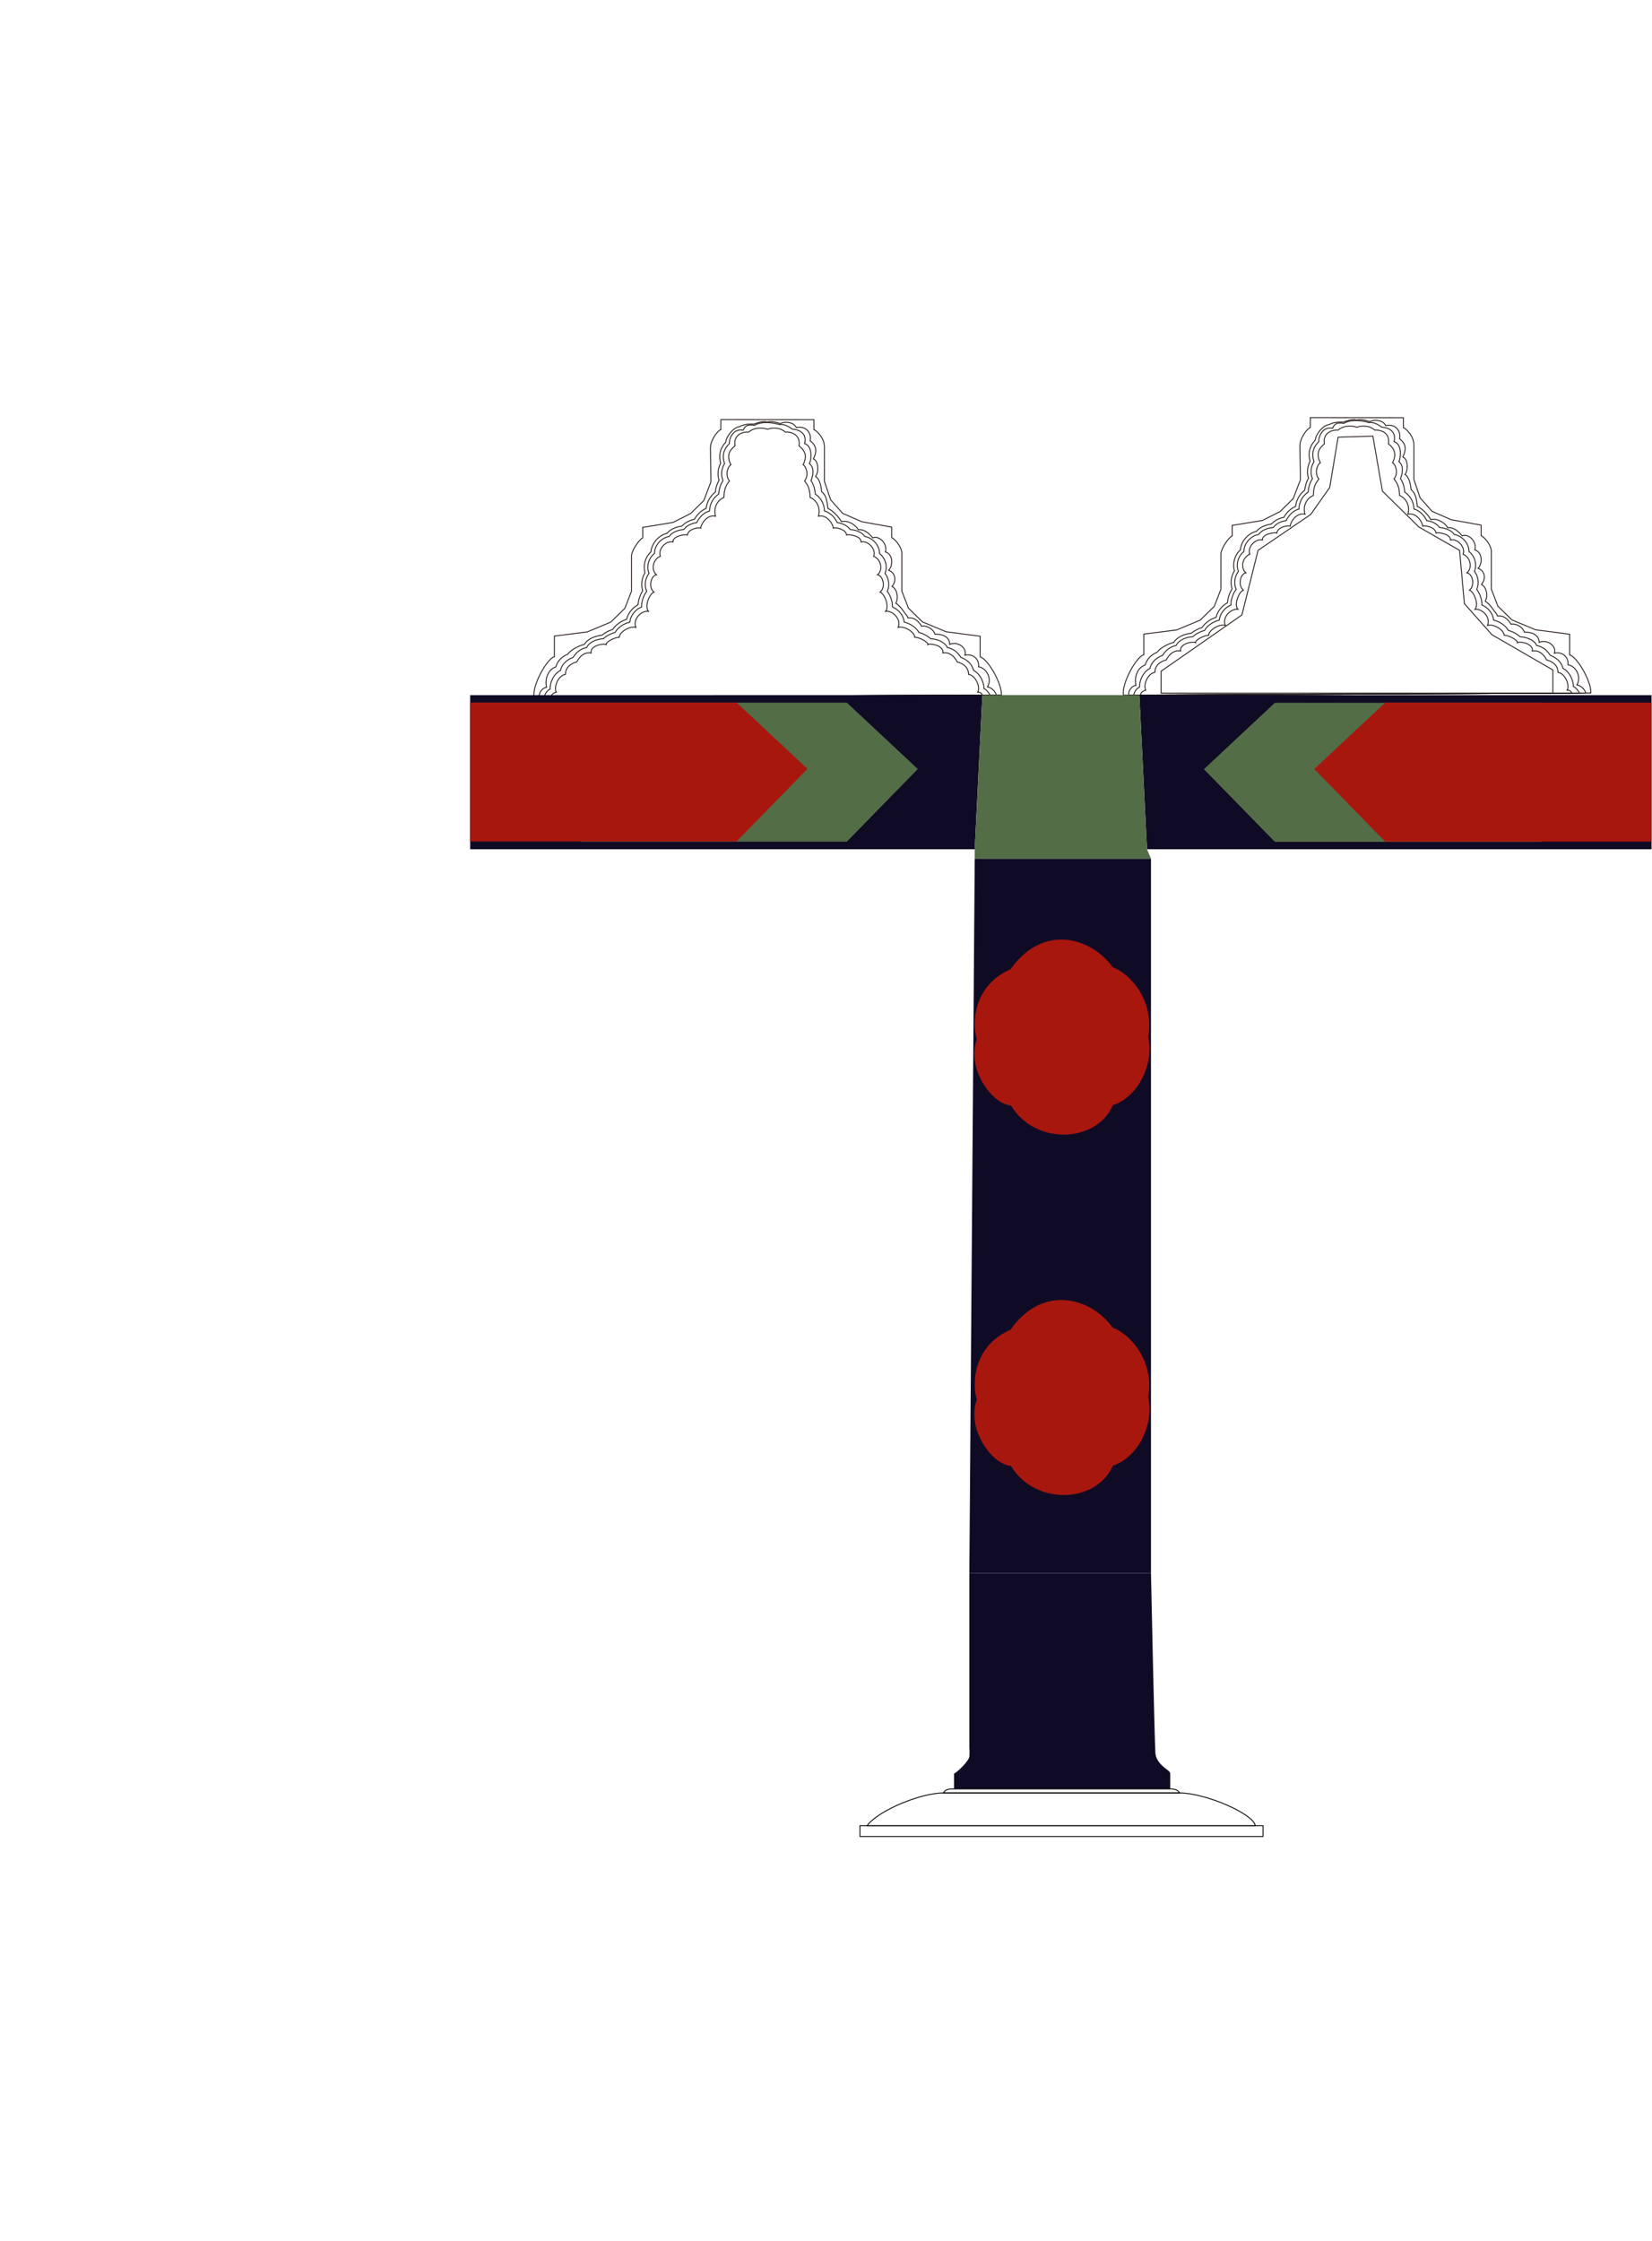 <svg xmlns="http://www.w3.org/2000/svg" xmlns:xlink="http://www.w3.org/1999/xlink" version="1.1" x="0px" y="0px" width="1841.585px" height="2497.849px" viewBox="0 0 1841.585 2497.849" enable-background="new 0 0 1841.585 2497.849" xml:space="preserve">
<g><image></image></g>
<g>
<g>
		<path class="bounding1 A6" style="fill:none;stroke:#231815;stroke-miterlimit:10;" d="M595.25,777.074C593.333,762.833,610.333,733.75,618,732v-23
			l36.604-4.625l26.333-11l15.667-15.333l7.333-19V619c1.333-7.667,9.229-17.833,12.563-19.5v-11.667l33.75-5.5l19.688-9.958
			l14.646-14.458l7.917-20.75L792,499c0-8.25,7.75-18.917,11.5-20.083l0.167-11.208l103.625,0.104l0.062,11.063
			c2.333,0.667,12.333,9.333,11.667,20.333v37.333l7,20.667l13.333,15l21.333,9.333l33.334,6v11.667
			c3.334,1.667,10,8.667,11.333,16.333v43.333l7.333,19l15.667,15.333l26.333,11l38,5v23c8.647,2.458,24.333,29.792,23.647,42.458
			L595.25,777.074z"/>
		
		<path class="bounding7 A6" style="fill:none;stroke:#231815;stroke-miterlimit:10;" d="M601.375,777.031c-1.284-5.015,4.125-10.906,7.846-10.818
			C606.75,754,613.125,745.25,619.5,743.5c2.544-8.032,7.711-11.937,13.375-14.25c3.068-4.525,11.543-9.249,18.481-10.993
			c0.354-0.554,0.746-1.094,1.174-1.616c4.88-5.953,13.257-8.106,18.425-8.572c3.186-2.733,7.667-5.104,12.066-6.478
			c3.395-5.317,9.523-9.343,15.555-11.31c0.631-2.738,1.799-5.408,3.487-7.895c2.379-3.502,5.597-6.362,9.168-8.306
			c0.123-1.744,0.421-3.563,0.897-5.441c0.841-3.313,2.279-6.936,4.321-10.112c-1.34-4.132-1.482-8.825-0.256-13.482
			c0.638-2.421,1.603-4.618,2.832-6.528c-0.868-2.996-1.091-6.259-0.598-9.593c0.798-5.396,3.398-10.265,7.201-13.826
			c0.306-3.665,1.634-7.339,3.942-10.709c3.506-5.121,8.651-8.712,14.08-10.001c0.249-0.302,0.511-0.598,0.785-0.886
			c4.241-4.453,10.784-6.42,15.769-7.106c3.497-4.062,8.839-6.506,13.86-7.491c2.776-5.006,7.38-9.761,13.073-12.192
			c0.928-7.601,4.929-14.048,10.221-18.136c0.585-5.124,1.902-9.294,4.216-13.281c-1.395-4.33-1.513-9.084-0.261-13.77
			c0.269-1.006,0.899-3.043,2.066-5.245c-1.926-6.67-1.916-15.345,5.729-23.475c0.289-6.089,8.588-16.8,15.391-17.223
			c5.829-3.688,15.917-2.833,15.917-2.833s10.917-4.417,14.708-2.083c4.875-2.167,14.709,1.5,14.709,1.5
			c5.667-2.917,14.75-1.583,17.917,4.417c11.167-2.333,17.125,6.417,15.375,14.792c8.5,6.375,6.875,13.375,3.625,20.25
			c5.75,2,6.25,14.5,2.423,19.493c4.952,3.007,6.242,11.883,6.827,17.007c5.293,4.088,5.998,10.985,6.927,18.587
			c5.692,2.432,12.296,9.782,15.073,14.788c7.25-2.25,16.5,4.25,18.75,9c8.75-1.25,15.751,8.698,16,9
			c8.563-3,16.875,7.875,14.25,15.688c9.167,2.813,8.334,15.896,3.667,20.479c6.583,2.25,9.75,10.583,3.733,18.02
			c5.155,2.48,7.767,11.813,4.271,18.803c3.572,1.943,6.948,6.394,9.327,9.896c1.688,2.486,3.537,3.708,4.168,6.447
			c7.666-0.833,11.771,3.85,15.166,9.167c6.334-1.333,13.834,4.167,14.834,8.833c7.5-0.333,16.666,2.667,16.539,11.423
			c8.627-3.923,19.662,3.754,16.957,12.082c7.504-2.005,16.17,3.162,15.17,12.828c9,1.5,15.334,13.5,9.969,22.447
			c5.419,1.004,9.698,6.553,9.698,9.08L601.375,777.031z"/>
		<path class="bounding8 A6" style="fill:none;stroke:#231815;stroke-miterlimit:10;" d="M606.75,777.074c0.572-3.853,3.625-7.949,6.466-8.961
			c-0.12-3.583,0.864-7.328,2.202-10.316c2.201-4.913,5.504-8.58,9.406-10.563c1.878-8.142,8.773-12.609,14.088-14.475
			c2.724-4.468,7.832-9.854,15.05-10.949c0.43-0.923,0.985-1.806,1.663-2.632c4.2-5.123,12.28-7.086,16.999-7.205
			c2.855-2.812,8.117-5.741,13.091-7.001c2.943-5.673,10.081-10.072,16.396-11.518c0.297-3.05,1.394-6.067,3.263-8.819
			c2.478-3.647,6-6.468,9.807-8.025c-0.078-2.148,0.195-4.495,0.827-6.985c0.865-3.41,2.531-7.411,4.939-10.536
			c-1.724-3.795-2.097-8.416-0.883-13.024c0.71-2.694,1.898-5.039,3.431-6.892c-1.208-2.906-1.616-6.232-1.108-9.662
			c0.746-5.045,3.376-9.531,7.183-12.53c-0.054-3.482,1.068-7.067,3.303-10.331c3.194-4.665,8.146-7.887,13.06-8.626
			c0.401-0.614,0.869-1.204,1.402-1.763c3.973-4.172,10.757-5.72,15.043-6.081c3.123-4.556,9.226-7.042,14.331-7.639
			c2.421-5.37,7.541-11.158,14.234-12.952c0.169-8.218,4.5-15.12,10.237-18.831c0.544-6.68,2.255-11.135,4.831-15.027
			c-1.726-4.028-2.042-8.633-0.829-13.173c0.503-1.885,1.356-3.97,2.551-5.793c-2.375-6.604-2.47-14.763,5.359-22.289
			c-0.713-3.102,2.912-17.373,15.412-14.977c1.875-4.75,5-6.75,12.5-5.375c9.125-5.25,22-2.75,28.125-0.75
			c4.625-0.875,9.028,1.332,14.25,5c13.625,1.125,15.375,9.875,13.599,16.101c9.651,2.899,7.151,19.524,5.359,22.29
			c6.417,5.234,3.449,14.937,1.724,18.965c2.575,3.893,4.286,8.349,4.83,15.028c5.736,3.711,10.067,10.613,10.237,18.831
			c6.692,1.793,11.812,7.582,14.232,12.952c5.104,0.597,11.208,3.083,14.33,7.639c4.287,0.361,11.071,1.909,15.044,6.081
			c0.533,0.56,1.001,1.149,1.402,1.763c4.913,0.739,9.866,3.961,13.06,8.625c2.235,3.264,3.357,6.848,3.304,10.331
			c3.806,2.999,6.436,7.484,7.182,12.53c0.508,3.43,0.101,6.756-1.108,9.662c1.533,1.854,2.722,4.198,3.431,6.893
			c1.214,4.607,0.841,9.229-0.883,13.023c2.408,3.125,4.073,7.126,4.938,10.535c0.632,2.49,0.904,4.837,0.826,6.985
			c3.807,1.557,7.331,4.378,9.808,8.025c1.869,2.752,2.967,5.769,3.263,8.819c6.314,1.445,13.452,5.844,16.396,11.518
			c4.974,1.26,10.236,4.189,13.091,7.001c4.719,0.119,12.799,2.082,16.999,7.205c0.678,0.826,1.233,1.709,1.663,2.633
			c7.219,1.096,12.327,6.481,15.051,10.949c5.314,1.865,12.209,6.333,14.087,14.475c3.901,1.984,7.205,5.651,9.406,10.564
			c1.261,2.815,2.207,6.303,2.212,9.693c2.644,0.885,5.864,5.012,6.643,7.236L606.75,777.074z"/>
		<path class="bounding9 A6" style="fill:none;stroke:#231815;stroke-miterlimit:10;" d="M614.667,777.074c-1-3.907,5.5-5.574,5.5-5.574
			c-3.133-4.855,1.667-18.5,10.167-19.833c0-11.331,12.667-13.833,12.667-13.833s5.33-12,16-10
			c-1.667-8.333,14.5-11.167,16.667-9.333c-0.5-2.667,9.169-8.167,14.667-8.167c0-5.833,12.167-13.167,18.5-11
			c-3.833-9.667,6.667-19,14-18c-4.5-5,1-19.5,6.167-21.333c-6.5-5.167-3.5-18.333,2.833-19.333
			C725.5,635.5,727.667,623.5,736.167,620c-3.167-8.167,6.833-18,14-15.833c-0.333-6.833,13.5-8.833,16.167-7.833
			c0.5-6.167,11.167-8.834,14.833-7.667c0-4,7-15.667,16.5-13.333c-3-10.833,3.5-18.667,9.333-20.833
			c0.167-9.167,2.167-13.5,6.167-18.333c-5.667-7.333-1.166-17,1.667-18.167c-5.667-10.667-0.833-16.833,4.5-21
			c-2-12.333,8.5-16,15.167-15.333c7.167-6.167,17.229-4.834,21.063-3.167c3.833-1.667,12.833-3,20,3.167
			c6.666-0.667,17.166,3,15.166,15.333c5.334,4.167,10.168,10.333,4.5,21c2.834,1.167,7.334,10.833,1.668,18.167
			c4,4.833,6,9.167,6.166,18.333c5.834,2.167,12.334,10,9.334,20.833c9.5-2.333,16.499,9.333,16.499,13.333
			c3.667-1.167,14.333,1.5,14.833,7.667c2.667-1,16.5,1,16.167,7.833c7.167-2.167,17.167,7.667,14,15.833
			c8.5,3.5,10.667,15.5,4.333,20.667c6.334,1,9.334,14.167,2.834,19.333c5.167,1.833,10.666,16.333,6.166,21.333
			c7.334-1,17.834,8.333,14,18c6.334-2.167,18.5,5.167,18.5,11c5.498,0,15.167,5.5,14.667,8.167c2.167-1.833,18.333,1,16.667,9.333
			c10.67-2,16,10,16,10s12.666,2.502,12.666,13.833c8.5,1.333,13.3,14.978,10.167,19.833c0,0,3.858-0.542,5.189,3.265
			L614.667,777.074z"/>
		<polygon id="bounding" style="display:none;fill:none;stroke:#231815;stroke-miterlimit:10;" points="637.333,750.333 727.333,687.667 745.333,615.667 
			804,575.667 825.244,545.541 834.577,489.541 873.333,488.333 884,549.667 924.667,589.667 970,615.667 975.334,675 1006,709.667 
			1074,749 1074,774.862 637.333,774.862"/>
	</g>
	<g>
		<path fill="none" stroke="#231815" stroke-miterlimit="10" d="M1252.334,774.862c-1.917-14.24,15.083-43.324,22.75-45.074v-23    l36.604-4.625l26.333-11l15.667-15.333l7.333-19v-40.042c1.333-7.667,9.229-17.833,12.563-19.5v-11.667l33.75-5.5l19.688-9.958    l14.646-14.458l7.917-20.75l-0.5-38.167c0-8.25,7.75-18.917,11.5-20.083l0.167-11.208l103.625,0.104l0.062,11.063    c2.333,0.667,12.333,9.333,11.667,20.333v37.333l7,20.667l13.333,15l21.333,9.333l33.334,6v11.667    c3.334,1.667,10,8.667,11.333,16.333v43.333l7.333,19l15.667,15.333l26.333,11l38,5v23c8.647,2.458,24.333,29.792,23.647,42.458    L1252.334,774.862z"/>
		<path fill="none" stroke="#231815" stroke-miterlimit="10" d="M1263.834,774.862c0.571-3.853,3.625-7.949,6.466-8.961    c-0.119-3.583,0.864-7.328,2.202-10.316c2.2-4.913,5.505-8.58,9.405-10.563c1.879-8.142,8.773-12.609,14.088-14.475    c2.725-4.468,7.832-9.854,15.051-10.949c0.43-0.923,0.985-1.806,1.662-2.632c4.201-5.123,12.281-7.086,17-7.205    c2.854-2.812,8.117-5.741,13.09-7.001c2.943-5.673,10.082-10.072,16.396-11.518c0.297-3.05,1.394-6.067,3.263-8.819    c2.478-3.647,6.001-6.468,9.807-8.025c-0.077-2.148,0.194-4.495,0.827-6.985c0.865-3.41,2.53-7.411,4.938-10.536    c-1.724-3.795-2.097-8.416-0.884-13.024c0.711-2.694,1.898-5.039,3.432-6.892c-1.209-2.906-1.616-6.232-1.109-9.662    c0.746-5.045,3.377-9.531,7.184-12.53c-0.055-3.482,1.068-7.067,3.303-10.331c3.193-4.665,8.146-7.887,13.06-8.626    c0.401-0.614,0.869-1.204,1.401-1.763c3.974-4.172,10.758-5.72,15.044-6.081c3.122-4.556,9.226-7.042,14.331-7.639    c2.42-5.37,7.541-11.158,14.233-12.952c0.169-8.218,4.5-15.12,10.237-18.831c0.543-6.68,2.254-11.135,4.83-15.027    c-1.727-4.028-2.042-8.633-0.828-13.173c0.503-1.885,1.355-3.97,2.551-5.793c-2.375-6.604-2.471-14.763,5.359-22.289    c-0.714-3.102,2.911-17.373,15.411-14.977c1.875-4.75,5-6.75,12.5-5.375c9.125-5.25,22-2.75,28.125-0.75    c4.625-0.875,9.028,1.332,14.25,5c13.625,1.125,15.375,9.875,13.599,16.101c9.651,2.899,7.151,19.524,5.359,22.29    c6.417,5.234,3.449,14.937,1.724,18.965c2.575,3.893,4.286,8.349,4.83,15.028c5.736,3.711,10.067,10.613,10.237,18.831    c6.692,1.793,11.812,7.582,14.232,12.952c5.104,0.597,11.208,3.083,14.33,7.639c4.287,0.361,11.071,1.909,15.044,6.081    c0.533,0.56,1.001,1.149,1.402,1.763c4.913,0.739,9.866,3.961,13.06,8.625c2.235,3.264,3.357,6.848,3.304,10.331    c3.806,2.999,6.436,7.484,7.182,12.53c0.508,3.43,0.101,6.756-1.108,9.662c1.533,1.854,2.722,4.198,3.431,6.893    c1.214,4.607,0.841,9.229-0.883,13.023c2.408,3.125,4.073,7.126,4.938,10.535c0.632,2.49,0.904,4.837,0.826,6.985    c3.807,1.557,7.331,4.378,9.808,8.025c1.869,2.752,2.967,5.769,3.263,8.819c6.314,1.445,13.452,5.844,16.396,11.518    c4.974,1.26,10.236,4.189,13.091,7.001c4.719,0.119,12.799,2.082,16.999,7.205c0.678,0.826,1.233,1.709,1.663,2.633    c7.219,1.096,12.327,6.481,15.051,10.949c5.314,1.865,12.209,6.333,14.087,14.475c3.901,1.984,7.205,5.651,9.406,10.564    c1.261,2.815,2.207,6.303,2.212,9.693c2.644,0.885,5.864,5.012,6.643,7.236L1263.834,774.862z"/>
		<path fill="none" stroke="#231815" stroke-miterlimit="10" d="M1258.459,774.819c-1.284-5.015,4.125-10.906,7.847-10.818    c-2.472-12.212,3.903-20.962,10.278-22.712c2.544-8.032,7.711-11.937,13.375-14.25c3.067-4.525,11.543-9.249,18.481-10.993    c0.354-0.554,0.746-1.094,1.174-1.616c4.881-5.953,13.258-8.106,18.426-8.572c3.186-2.733,7.666-5.104,12.066-6.478    c3.395-5.317,9.522-9.343,15.555-11.31c0.631-2.738,1.799-5.408,3.486-7.895c2.379-3.502,5.598-6.362,9.168-8.306    c0.123-1.744,0.422-3.563,0.898-5.441c0.84-3.313,2.279-6.936,4.32-10.112c-1.34-4.132-1.482-8.825-0.256-13.482    c0.637-2.421,1.603-4.618,2.831-6.528c-0.868-2.996-1.091-6.259-0.599-9.593c0.799-5.396,3.398-10.265,7.201-13.826    c0.306-3.665,1.635-7.339,3.941-10.709c3.507-5.121,8.652-8.712,14.08-10.001c0.25-0.302,0.512-0.598,0.785-0.886    c4.241-4.453,10.785-6.42,15.77-7.106c3.497-4.062,8.839-6.506,13.859-7.491c2.777-5.006,7.381-9.761,13.073-12.192    c0.929-7.601,4.929-14.048,10.222-18.136c0.584-5.124,1.902-9.294,4.216-13.281c-1.395-4.33-1.513-9.084-0.261-13.77    c0.27-1.006,0.899-3.043,2.066-5.245c-1.926-6.67-1.916-15.345,5.729-23.475c0.289-6.089,8.589-16.8,15.392-17.223    c5.829-3.688,15.917-2.833,15.917-2.833s10.916-4.417,14.707-2.083c4.876-2.167,14.709,1.5,14.709,1.5    c5.667-2.917,14.75-1.583,17.917,4.417c11.167-2.333,17.125,6.417,15.375,14.792c8.5,6.375,6.875,13.375,3.625,20.25    c5.75,2,6.25,14.5,2.423,19.493c4.952,3.007,6.242,11.883,6.827,17.007c5.293,4.088,5.998,10.985,6.927,18.587    c5.692,2.432,12.296,9.782,15.073,14.788c7.25-2.25,16.5,4.25,18.75,9c8.75-1.25,15.751,8.698,16,9    c8.563-3,16.875,7.875,14.25,15.688c9.167,2.813,8.334,15.896,3.667,20.479c6.583,2.25,9.75,10.583,3.733,18.02    c5.155,2.48,7.767,11.813,4.271,18.803c3.572,1.943,6.948,6.394,9.327,9.896c1.688,2.486,3.537,3.708,4.168,6.447    c7.666-0.833,11.771,3.85,15.166,9.167c6.334-1.333,13.834,4.167,14.834,8.833c7.5-0.333,16.666,2.667,16.539,11.423    c8.627-3.923,19.662,3.754,16.957,12.082c7.504-2.005,16.17,3.162,15.17,12.828c9,1.5,15.334,13.5,9.969,22.447    c5.419,1.004,9.698,6.553,9.698,9.08L1258.459,774.819z"/>
		<path fill="none" stroke="#231815" stroke-miterlimit="10" d="M1271.751,774.862c-1-3.907,5.5-5.574,5.5-5.574    c-3.133-4.855,1.666-18.5,10.166-19.833c0-11.331,12.667-13.833,12.667-13.833s5.329-12,16-10    c-1.667-8.333,14.501-11.167,16.667-9.333c-0.5-2.667,9.169-8.167,14.666-8.167c0-5.833,12.167-13.167,18.5-11    c-3.833-9.667,6.667-19,14-18c-4.5-5,1-19.5,6.167-21.333c-6.5-5.167-3.5-18.333,2.833-19.333    c-6.333-5.167-4.166-17.167,4.334-20.667c-3.167-8.167,6.833-18,14-15.833c-0.334-6.833,13.5-8.833,16.166-7.833    c0.5-6.167,11.168-8.834,14.834-7.667c0-4,7-15.667,16.5-13.333c-3-10.833,3.5-18.667,9.333-20.833    c0.167-9.167,2.167-13.5,6.167-18.333c-5.667-7.333-1.166-17,1.666-18.167c-5.666-10.667-0.832-16.833,4.5-21    c-2-12.333,8.5-16,15.167-15.333c7.167-6.167,17.229-4.834,21.063-3.167c3.833-1.667,12.833-3,20,3.167    c6.666-0.667,17.166,3,15.166,15.333c5.334,4.167,10.168,10.333,4.5,21c2.834,1.167,7.334,10.833,1.668,18.167    c4,4.833,6,9.167,6.166,18.333c5.834,2.167,12.334,10,9.334,20.833c9.5-2.333,16.499,9.333,16.499,13.333    c3.667-1.167,14.333,1.5,14.833,7.667c2.667-1,16.5,1,16.167,7.833c7.167-2.167,17.167,7.667,14,15.833    c8.5,3.5,10.667,15.5,4.333,20.667c6.334,1,9.334,14.167,2.834,19.333c5.167,1.833,10.666,16.333,6.166,21.333    c7.334-1,17.834,8.333,14,18c6.334-2.167,18.5,5.167,18.5,11c5.498,0,15.167,5.5,14.667,8.167c2.167-1.833,18.333,1,16.667,9.333    c10.67-2,16,10,16,10s12.666,2.502,12.666,13.833c8.5,1.333,13.3,14.978,10.167,19.833c0,0,3.858-0.542,5.189,3.265    L1271.751,774.862z"/>
		<polygon fill="none" stroke="#231815" stroke-miterlimit="10" points="1294.417,748.122 1384.417,685.456 1402.417,613.456     1461.084,573.456 1482.327,543.329 1491.661,487.329 1530.417,486.122 1541.084,547.456 1581.751,587.456 1627.084,613.456     1632.418,672.789 1663.084,707.456 1731.084,746.789 1731.084,772.651 1294.417,772.651   "/>
	</g>
	<polygon fill="#100B25" points="1086.581,957.105 1283.071,957.105 1283.071,1753.565 1080.581,1753.565  "/>
	<path fill="#100B25" d="M1080.581,1753.565V1948c0,0,0.581,5,0,10s-13.581,17.5-17.081,19c0,6,0,17,0,17h241c0,0,0-14,0-17.5   s-15.5-9-16.5-22.5s-4.929-200.435-4.929-200.435H1080.581z"/>
	<path fill="#A8170E" d="M1126.382,1080.535c37.368-52.785,91.368-34.285,113.868-2.535c20.25,7.75,46.777,37.391,39.75,78   c6.5,26-8.5,65.5-39.5,76c-18,42-86.5,45-113.5,0.25c-22.2-2.019-49.703-42.128-38.118-73.715   C1082.5,1135.5,1088.081,1097.014,1126.382,1080.535z"/>
	<path fill="#A8170E" d="M1126.382,1482.285c37.368-52.785,91.368-34.285,113.868-2.535c20.25,7.75,46.777,37.391,39.75,78   c6.5,26-8.5,65.5-39.5,76c-18,42-86.5,45-113.5,0.25c-22.2-2.019-49.703-42.129-38.118-73.715   C1082.5,1537.25,1088.081,1498.764,1126.382,1482.285z"/>
	<path fill="#FFFFFF" stroke="#000000" stroke-miterlimit="10" d="M1061,1994c-4.75,0-7.5,1.5-9.5,4.5c7,0,262.5,0,263.5,0   c-1.25-1.688-2.5-4.5-10.5-4.5S1061,1994,1061,1994z"/>
	<path fill="none" stroke="#000000" stroke-miterlimit="10" d="M1051.5,1998.5c-23.5,0-70.833,18.25-85,36.5   c11.709,0,431.161,0,432.834,0c-2.091-13.418-56-36.5-84.334-36.5C1301.619,1998.5,1051.5,1998.5,1051.5,1998.5z"/>
	<rect x="958.667" y="2035" fill="none" stroke="#000000" stroke-miterlimit="10" width="449.333" height="12"/>
	<g>
		<polygon fill="#100B25" points="524.109,946.605 1086.581,946.605 1095.085,774.765 524.109,774.862   "/>
		<polygon fill="#536D47" points="647.109,783.186 944,783.186 1023.126,857.186 944,938.186 647.109,938.186   "/>
		<polygon fill="#A8170E" points="524.109,783 821,783 900.126,857 821,938 524.109,938   "/>
	</g>
	<g>
		<polygon fill="#100B25" points="1841.085,946.605 1278.613,946.605 1270.109,774.765 1841.085,774.862   "/>
		<polygon fill="#536D47" points="1718.085,783.371 1421.194,783.371 1342.068,857.371 1421.194,938.371 1718.085,938.371   "/>
		<polygon fill="#A8170E" points="1841.085,783.186 1544.194,783.186 1465.068,857.186 1544.194,938.186 1841.085,938.186   "/>
	</g>
	<polygon fill="#536D47" points="1095.085,774.765 1086.581,946.605 1086.581,957.105 1283.071,957.105 1278.613,946.605    1270.109,774.765  "/>
	<g display="none">
		
			<line display="inline" fill="#130314" stroke="#231815" stroke-miterlimit="10" x1="928.159" y1="489.227" x2="1458.355" y2="496.923"/>
		
			<line display="inline" fill="#130314" stroke="#231815" stroke-miterlimit="10" x1="1005.354" y1="615.542" x2="1361.021" y2="616.789"/>
		
			<line display="inline" fill="#130314" stroke="#231815" stroke-miterlimit="10" x1="1092.687" y1="709.208" x2="1273.938" y2="707.493"/>
		
			<line display="inline" fill="#130314" stroke="#231815" stroke-miterlimit="10" x1="994.249" y1="585.988" x2="1373.584" y2="585.622"/>
		<polygon display="inline" fill="#FFFFFF" stroke="#231815" stroke-miterlimit="10" points="1132,564.5 1132,599.038     1143.5,621.295 1224,620.18 1235.5,599.038 1235.5,564.5   "/>
		
			<rect x="1154" y="493.075" display="inline" fill="#FFFFFF" stroke="#231815" stroke-miterlimit="10" width="56" height="229.925"/>
		<polygon display="inline" fill="#FFFFFF" stroke="#231815" stroke-miterlimit="10" points="994.249,564.5 994.249,593.908     1005.749,621.51 1062.5,622.134 1074,595.646 1074,564.5   "/>
		<polygon display="inline" fill="#FFFFFF" stroke="#231815" stroke-miterlimit="10" points="1294.417,564.081 1294.417,593.488     1305.917,621.091 1362.668,621.714 1374.168,595.227 1374.168,564.081   "/>
		<polygon display="inline" fill="#FFFFFF" stroke="#231815" stroke-miterlimit="10" points="907.749,438.892 907.749,468.299     919.249,495.902 976,496.525 987.5,470.038 987.5,438.892   "/>
		<polygon display="inline" fill="#FFFFFF" stroke="#231815" stroke-miterlimit="10" points="1378.604,442.176 1378.604,471.584     1390.104,499.187 1446.855,499.81 1458.355,473.323 1458.355,442.176   "/>
		<polygon display="inline" fill="#FFFFFF" stroke="#231815" stroke-miterlimit="10" points="1130.25,437.1 1130.25,471.637     1141.75,493.895 1222.25,492.779 1233.75,471.637 1233.75,437.1   "/>
		<rect x="1154" y="383" display="inline" fill="#FFFFFF" stroke="#231815" stroke-miterlimit="10" width="56" height="82.497"/>
	</g>
</g>
</svg>